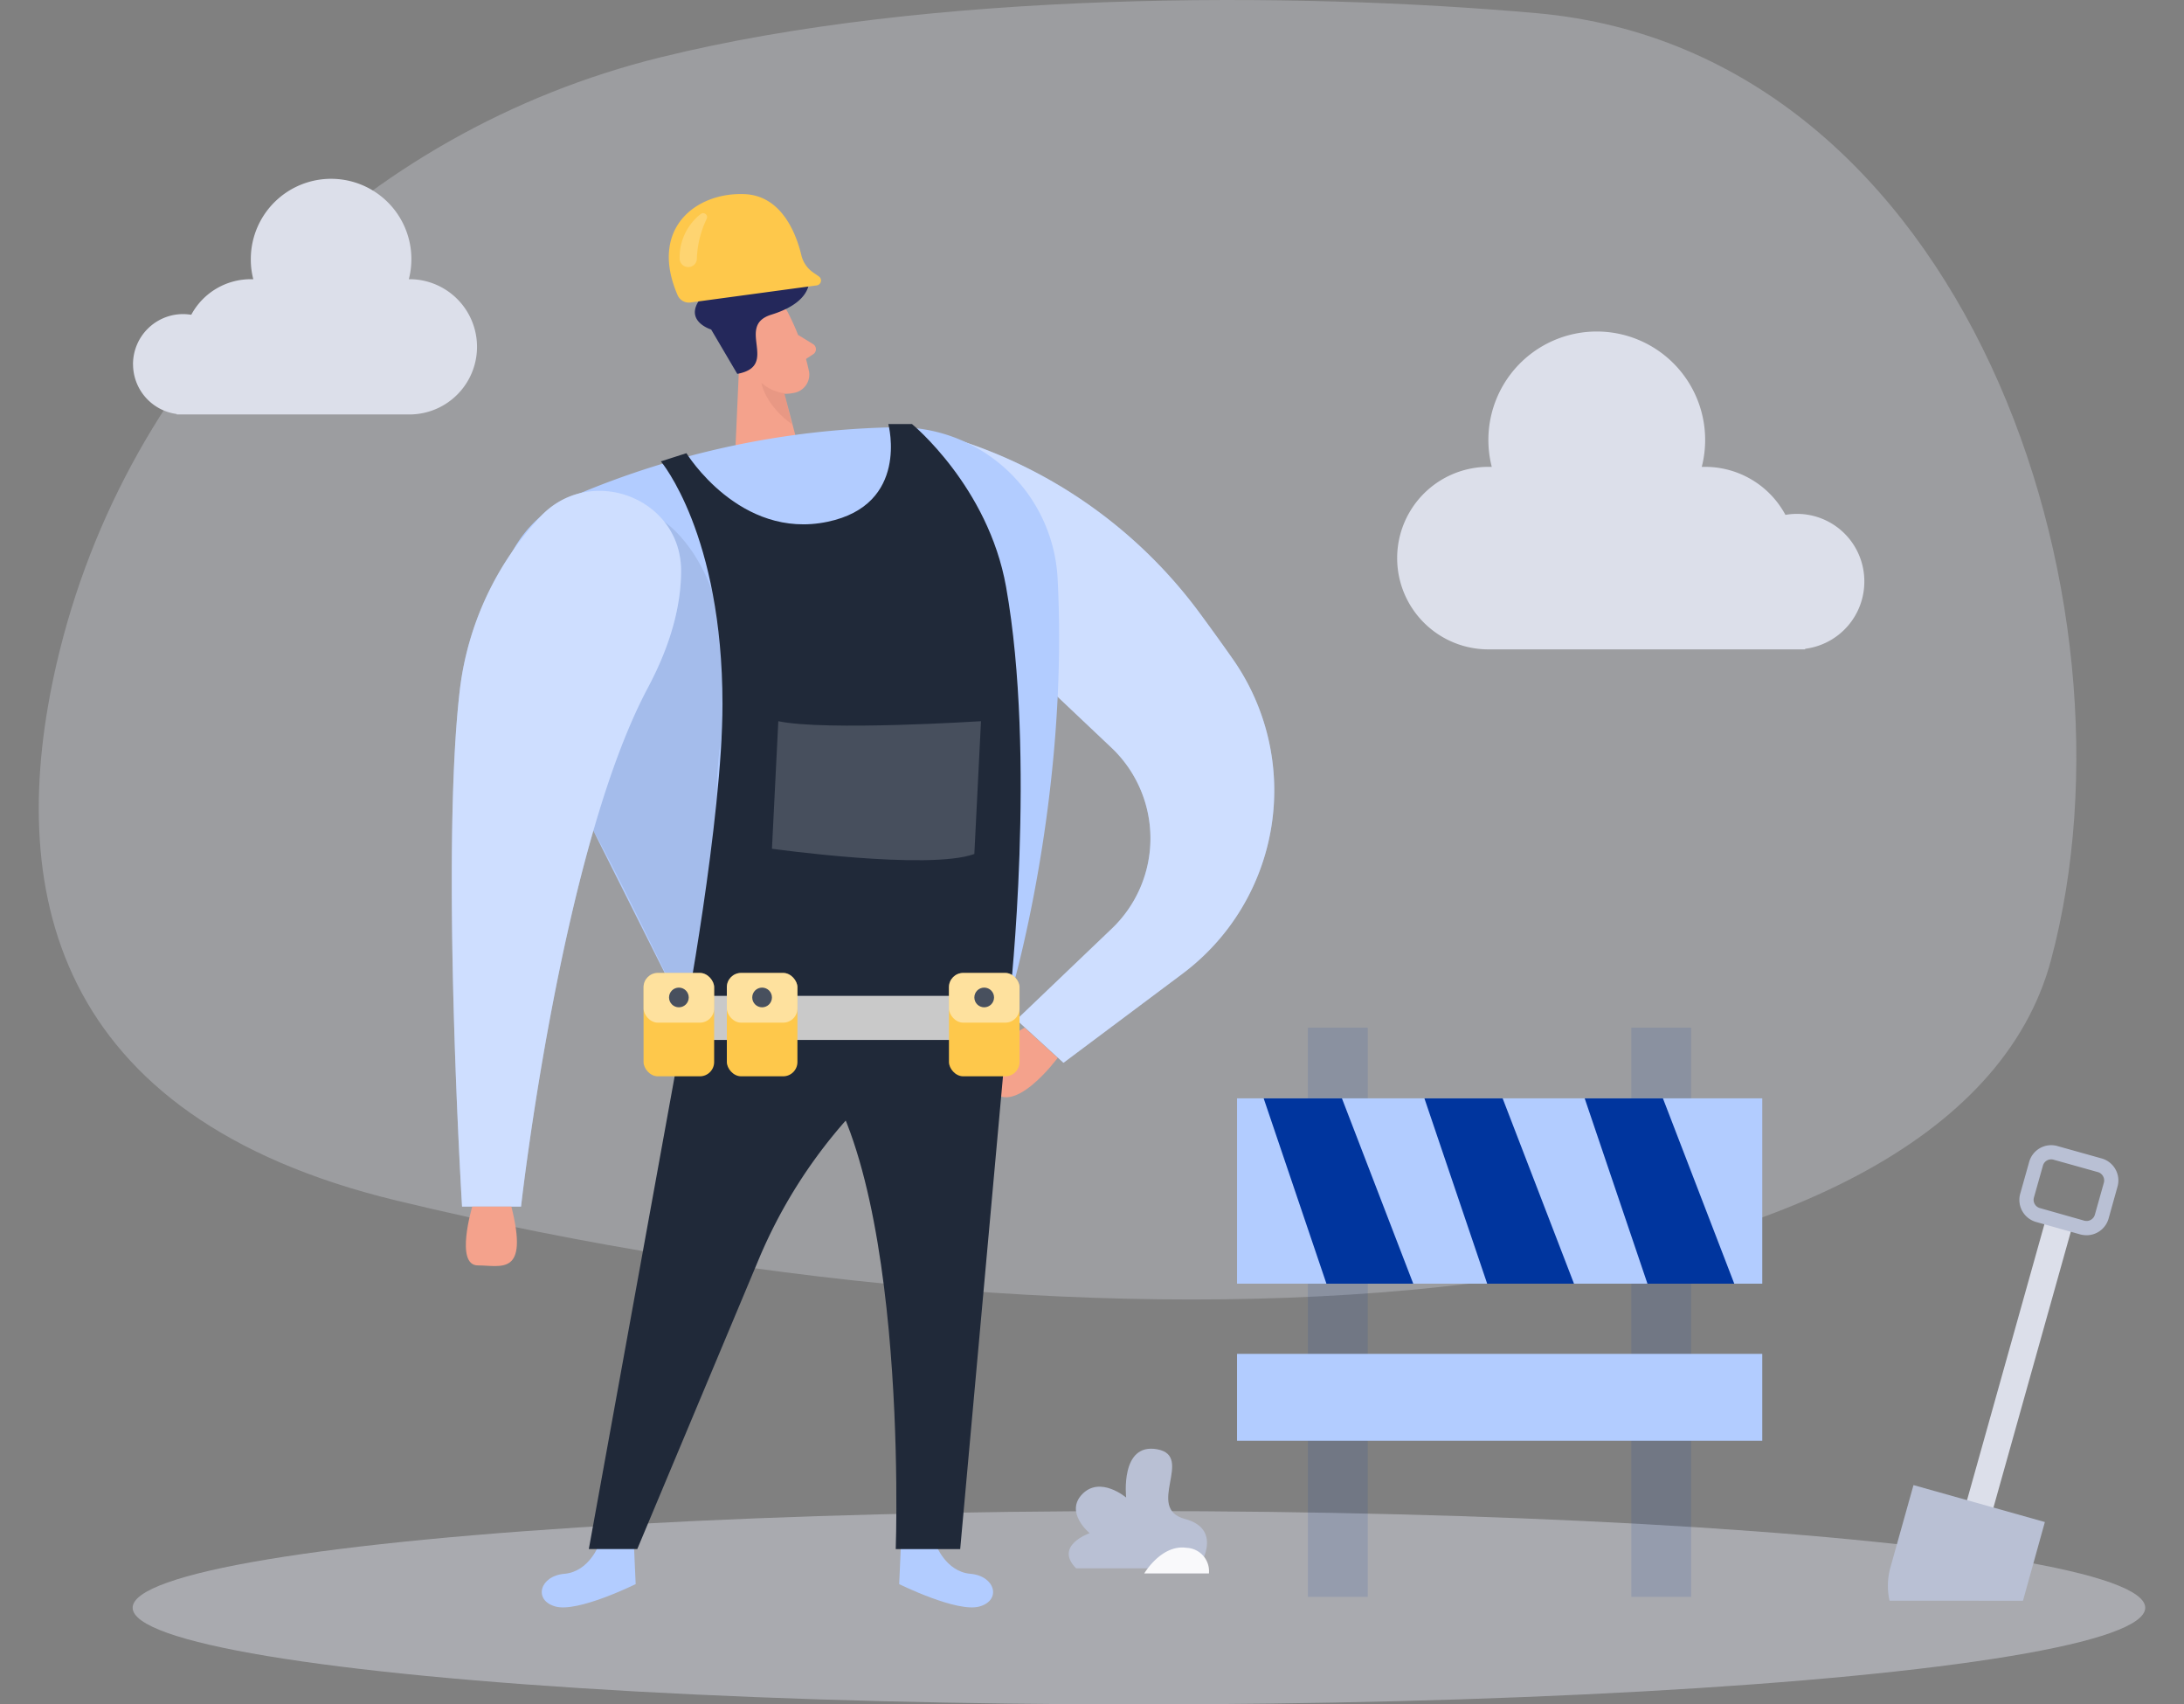 <svg xmlns="http://www.w3.org/2000/svg" xmlns:xlink="http://www.w3.org/1999/xlink" width="323" height="252" viewBox="0 0 323 252">
  <rect x="0" y="0" width="323" height="252" fill="#808080" stroke="none"/>
  <defs>
    <clipPath id="clip-constructor-illustration">
      <rect width="323" height="252"/>
    </clipPath>
  </defs>
  <g id="constructor-illustration" clip-path="url(#clip-constructor-illustration)">
    <g id="Construction_Worker_Two_Color" data-name="Construction Worker_Two Color" transform="translate(-49.965 -33.979)">
      <path id="Tracé_1918" data-name="Tracé 1918" d="M147.605,42.465c-44.15,10.9-79.049,45.337-89.282,89.681-7.61,32.977-.928,66.98,50.292,79.34,110.742,26.738,230.356,17.919,244.681-35.557S340.58,41.612,277.313,35.934C241.205,32.706,187.534,32.6,147.605,42.465Z" transform="translate(0 0)" fill="#dcdfea" opacity="0.3"/>
      <path id="Tracé_1919" data-name="Tracé 1919" d="M191.2,174.74s-8.161,4.134-5.041,8.916,9.92-4.458,9.92-4.458Z" transform="translate(10.31 11.185)" fill="#f4a28c"/>
      <path id="Tracé_1920" data-name="Tracé 1920" d="M173.513,99.454a4.868,4.868,0,0,1,5.937-6,71.331,71.331,0,0,1,38.634,26.511c1.695,2.3,3.314,4.545,4.836,6.714a33.841,33.841,0,0,1-7.437,46.568L197.9,186.4l-6.952-6.358,14.109-13.482a18.459,18.459,0,0,0-.065-26.749l-27.7-26.2Z" transform="translate(9.347 4.713)" fill="#b2ccff"/>
      <path id="Tracé_1921" data-name="Tracé 1921" d="M173.513,99.454a4.868,4.868,0,0,1,5.937-6,71.331,71.331,0,0,1,38.634,26.511c1.695,2.3,3.314,4.545,4.836,6.714a33.841,33.841,0,0,1-7.437,46.568L197.9,186.4l-6.952-6.358,14.109-13.482a18.459,18.459,0,0,0-.065-26.749l-27.7-26.2Z" transform="translate(9.347 4.713)" fill="#eff4ff" opacity="0.46"/>
      <ellipse id="Ellipse_696" data-name="Ellipse 696" cx="148.825" cy="14.292" rx="148.825" ry="14.292" transform="translate(69.582 257.395)" fill="#dcdfea" opacity="0.45"/>
      <path id="Tracé_1922" data-name="Tracé 1922" d="M159.116,77.093a34.058,34.058,0,0,1,3.066,8.636,2.753,2.753,0,0,1-2.353,3.13,6.131,6.131,0,0,1-6.175-2.429L150.3,82.587a4.944,4.944,0,0,1,0-5.721C152.326,73.627,157.724,74.038,159.116,77.093Z" transform="translate(7.444 3.229)" fill="#f4a28c"/>
      <path id="Tracé_1923" data-name="Tracé 1923" d="M151.859,80.69l-.8,18.027,9.963-.27L157.6,85.44Z" transform="translate(7.577 3.712)" fill="#f4a28c"/>
      <path id="Tracé_1924" data-name="Tracé 1924" d="M155.261,83.1s-.842-1.943-2.256-1.187-.205,3.573,1.911,3.012Z" transform="translate(7.683 3.795)" fill="#f4a28c"/>
      <path id="Tracé_1925" data-name="Tracé 1925" d="M159.73,79.85l2.234,1.371a.885.885,0,0,1,0,1.49l-1.792,1.166Z" transform="translate(8.266 3.645)" fill="#f4a28c"/>
      <path id="Tracé_1926" data-name="Tracé 1926" d="M158.122,87.964A6.542,6.542,0,0,1,154.7,86.42s.518,3.238,4.491,6.088Z" transform="translate(7.867 4.167)" fill="#ce8172" opacity="0.31"/>
      <path id="Tracé_1927" data-name="Tracé 1927" d="M151.862,86.56,148,80s-3.573-1.079-2.019-3.918,3.875-1.554,4.76-5.246a3.238,3.238,0,0,1,5.926-1.425c1.306,1.911,5.948-.151,5.861,3.238s-4.415,4.771-5.646,5.16C151.495,79.49,158.22,85.384,151.862,86.56Z" transform="translate(7.142 2.699)" fill="#24285b"/>
      <path id="Tracé_1928" data-name="Tracé 1928" d="M178.977,245.48s1.468,4.07,5.138,4.383,4.642,3.9,1.339,4.836-11.874-3.314-11.874-3.314l.237-5.3Z" transform="translate(9.367 16.805)" fill="#b2ccff"/>
      <path id="Tracé_1929" data-name="Tracé 1929" d="M133.105,245.48s-1.468,4.07-5.138,4.383-4.642,3.9-1.339,4.836,11.874-3.314,11.874-3.314l-.237-5.3Z" transform="translate(5.476 16.805)" fill="#b2ccff"/>
      <path id="Tracé_1930" data-name="Tracé 1930" d="M177.326,92.5a127.29,127.29,0,0,0-47.572,10.179,18.351,18.351,0,0,0-9.262,25.1l25.907,51.63,47.993-2.839s8.733-29.016,6.984-61.842A23.6,23.6,0,0,0,177.326,92.5Z" transform="translate(4.995 4.65)" fill="#b2ccff"/>
      <path id="Tracé_1931" data-name="Tracé 1931" d="M145.4,173.209,131.06,252.171h7.168L156.2,209.306a74.407,74.407,0,0,1,31.909-35.946l5.279-2.99Z" transform="translate(5.988 10.837)" fill="#202939"/>
      <path id="Tracé_1932" data-name="Tracé 1932" d="M191.149,170.38l-7.405,81.8h-9.532s2.224-61.529-14.972-74.655Z" transform="translate(8.227 10.838)" fill="#202939"/>
      <path id="Tracé_1933" data-name="Tracé 1933" d="M142.2,105.44s12.252,7.88,8.4,32.114a48.576,48.576,0,0,0,11.6,39.832l-16.829.993s-10.795-22.485-13.666-27.256S142.2,105.44,142.2,105.44Z" transform="translate(6.008 5.678)" opacity="0.08"/>
      <path id="Tracé_1934" data-name="Tracé 1934" d="M146.2,113.116c.054-10.978-13.666-16.041-21.006-7.88a45.445,45.445,0,0,0-11.68,25.076c-2.925,24.1.291,76.728.291,76.728h8.722s5.894-52.591,18.761-76.728C144.869,123.587,146.175,117.866,146.2,113.116Z" transform="translate(4.496 5.342)" fill="#b2ccff"/>
      <path id="Tracé_1935" data-name="Tracé 1935" d="M146.2,113.116c.054-10.978-13.666-16.041-21.006-7.88a45.445,45.445,0,0,0-11.68,25.076c-2.925,24.1.291,76.728.291,76.728h8.722s5.894-52.591,18.761-76.728C144.869,123.587,146.175,117.866,146.2,113.116Z" transform="translate(4.496 5.342)" fill="#eff4ff" opacity="0.46"/>
      <path id="Tracé_1938" data-name="Tracé 1938" d="M115.16,199.25s-2.612,8.69.831,8.69,7.556,1.652,4.955-8.69Z" transform="translate(4.649 13.132)" fill="#f4a28c"/>
      <rect id="Rectangle_3076" data-name="Rectangle 3076" width="4.059" height="55.549" transform="translate(352.753 213.443) rotate(15.67)" fill="#dcdfea"/>
      <path id="Tracé_1939" data-name="Tracé 1939" d="M336.991,204.15a3.9,3.9,0,0,1-.918-.119l-6.552-1.846a3.39,3.39,0,0,1-2.342-4.167l1.328-4.717a3.379,3.379,0,0,1,4.167-2.342l6.552,1.835a3.389,3.389,0,0,1,2.04,1.608,3.336,3.336,0,0,1,.3,2.569l-1.317,4.717a3.39,3.39,0,0,1-3.26,2.461Zm-.345-2.159a1.274,1.274,0,0,0,1.576-.885l1.328-4.717a1.284,1.284,0,0,0-.885-1.576l-6.563-1.835a1.263,1.263,0,0,0-1.565.885l-1.328,4.706a1.263,1.263,0,0,0,.885,1.565Z" transform="translate(21.562 12.463)" fill="#b9c0d4"/>
      <path id="Tracé_1940" data-name="Tracé 1940" d="M329.021,254.489l3.238-11.637-19.43-5.462-3.411,12.165a10.072,10.072,0,0,0-.129,4.933Z" transform="translate(20.13 16.163)" fill="#b9c0d4"/>
      <path id="Tracé_1945" data-name="Tracé 1945" d="M145.237,76.59,163.9,74.064a.734.734,0,0,0,.313-1.328l-.8-.551a4.318,4.318,0,0,1-1.8-2.623c-.7-2.9-2.785-8.754-8.377-8.992-7.146-.313-14.195,5.041-9.92,14.929A1.824,1.824,0,0,0,145.237,76.59Z" transform="translate(6.859 2.112)" fill="#fec84b"/>
      <path id="Tracé_1946" data-name="Tracé 1946" d="M143.5,69.862a8.128,8.128,0,0,1,3.152-6.585.583.583,0,0,1,.864.712,14.692,14.692,0,0,0-1.468,5.937,1.263,1.263,0,0,1-1.079,1.209h0a1.274,1.274,0,0,1-1.468-1.274Z" transform="translate(6.977 2.32)" fill="#fef0c7" opacity="0.31"/>
      <path id="Tracé_1947" data-name="Tracé 1947" d="M310.9,116.373a9.963,9.963,0,0,0-11.669-9.877,13.482,13.482,0,0,0-11.874-7.1h-.5a16.03,16.03,0,1,0-31.056,0h-.5a13.493,13.493,0,1,0,0,26.986h46.848v-.086A10.007,10.007,0,0,0,310.9,116.373Z" transform="translate(14.788 3.608)" fill="#dcdfea"/>
      <path id="Tracé_1948" data-name="Tracé 1948" d="M68.61,85.845a7.416,7.416,0,0,1,7.416-7.373,8.636,8.636,0,0,1,1.2.1,9.985,9.985,0,0,1,8.808-5.257H86.4a11.442,11.442,0,0,1-.367-2.871,11.874,11.874,0,1,1,23.37,2.871h.367a10,10,0,0,1,0,19.992h-34.7v-.065a7.427,7.427,0,0,1-6.455-7.394Z" transform="translate(1.026 1.946)" fill="#dcdfea"/>
      <path id="Tracé_1949" data-name="Tracé 1949" d="M144.244,181.31s5.8-30.808,5.8-47.831c0-25.162-9.111-35.9-9.111-35.9l3.778-1.209s7.9,12.878,20.888,10.136c12.09-2.537,9.024-14.27,8.97-14.443h3.5s11.27,9.219,13.914,24.061c4.491,25.151.594,60.45.594,60.45Z" transform="translate(6.772 4.615)" fill="#202939"/>
      <rect id="Rectangle_3083" data-name="Rectangle 3083" width="51.479" height="6.52" transform="translate(147.303 181.218)" fill="#c9c9c9"/>
      <rect id="Rectangle_3084" data-name="Rectangle 3084" width="10.438" height="15.285" rx="2.11" transform="translate(145.144 177.829)" fill="#fec84b"/>
      <rect id="Rectangle_3085" data-name="Rectangle 3085" width="10.438" height="7.351" rx="2.11" transform="translate(145.144 177.829)" fill="#fff" opacity="0.46"/>
      <circle id="Ellipse_697" data-name="Ellipse 697" cx="1.457" cy="1.457" r="1.457" transform="translate(148.911 179.998)" fill="#48505e"/>
      <rect id="Rectangle_3086" data-name="Rectangle 3086" width="10.438" height="15.285" rx="2.11" transform="translate(157.461 177.829)" fill="#fec84b"/>
      <rect id="Rectangle_3087" data-name="Rectangle 3087" width="10.438" height="7.351" rx="2.11" transform="translate(157.461 177.829)" fill="#fff" opacity="0.46"/>
      <circle id="Ellipse_698" data-name="Ellipse 698" cx="1.457" cy="1.457" r="1.457" transform="translate(161.217 179.998)" fill="#48505e"/>
      <rect id="Rectangle_3088" data-name="Rectangle 3088" width="10.438" height="15.285" rx="2.11" transform="translate(190.309 177.829)" fill="#fec84b"/>
      <rect id="Rectangle_3089" data-name="Rectangle 3089" width="10.438" height="7.351" rx="2.11" transform="translate(190.309 177.829)" fill="#fff" opacity="0.46"/>
      <circle id="Ellipse_699" data-name="Ellipse 699" cx="1.457" cy="1.457" r="1.457" transform="translate(194.065 179.998)" fill="#48505e"/>
      <path id="Tracé_1950" data-name="Tracé 1950" d="M215.959,250.092s3.972-5.721-1.965-7.3,1.436-9.283-4.091-10.3-4.6,7.135-4.6,7.135-3.81-3.238-6.477-.518,1.079,5.786,1.079,5.786-5.322,1.835-2.008,5.192Z" transform="translate(11.213 15.767)" fill="#b9c0d4"/>
      <path id="Tracé_1951" data-name="Tracé 1951" d="M207.16,249.772s2.526-4.318,6.239-3.789a3.465,3.465,0,0,1,3.325,3.789Z" transform="translate(12.035 16.842)" fill="#f9f9fb"/>
      <path id="Tracé_1952" data-name="Tracé 1952" d="M187.066,132.76s-23.025,1.479-29.977,0l-.939,18.858s23.165,3.238,29.933.777Z" transform="translate(7.982 7.849)" fill="#e3e8ef" opacity="0.2"/>
      <g id="Groupe_1498" data-name="Groupe 1498" transform="translate(232.915 185.925)">
        <rect id="Rectangle_3090" data-name="Rectangle 3090" width="8.851" height="84.154" transform="translate(10.478 0)" fill="#00359e" opacity="0.12"/>
        <rect id="Rectangle_3091" data-name="Rectangle 3091" width="8.851" height="84.154" transform="translate(58.31 0)" fill="#00359e" opacity="0.12"/>
        <rect id="Rectangle_3092" data-name="Rectangle 3092" width="77.677" height="27.401" transform="translate(0 10.446)" fill="#b2ccff"/>
        <path id="Tracé_1953" data-name="Tracé 1953" d="M140.84,122.44l9.282,27.4h12.84l-10.548-27.4Z" transform="translate(-136.902 -111.994)" fill="#00359e"/>
        <path id="Tracé_1954" data-name="Tracé 1954" d="M178.39,122.44l9.282,27.4h12.84l-10.554-27.4Z" transform="translate(-150.679 -111.994)" fill="#00359e"/>
        <path id="Tracé_1955" data-name="Tracé 1955" d="M215.83,122.44l9.282,27.4h12.84L227.4,122.44Z" transform="translate(-164.415 -111.994)" fill="#00359e"/>
        <rect id="Rectangle_3093" data-name="Rectangle 3093" width="77.677" height="12.846" transform="translate(0 48.225)" fill="#b2ccff"/>
      </g>
    </g>
  </g>
</svg>
